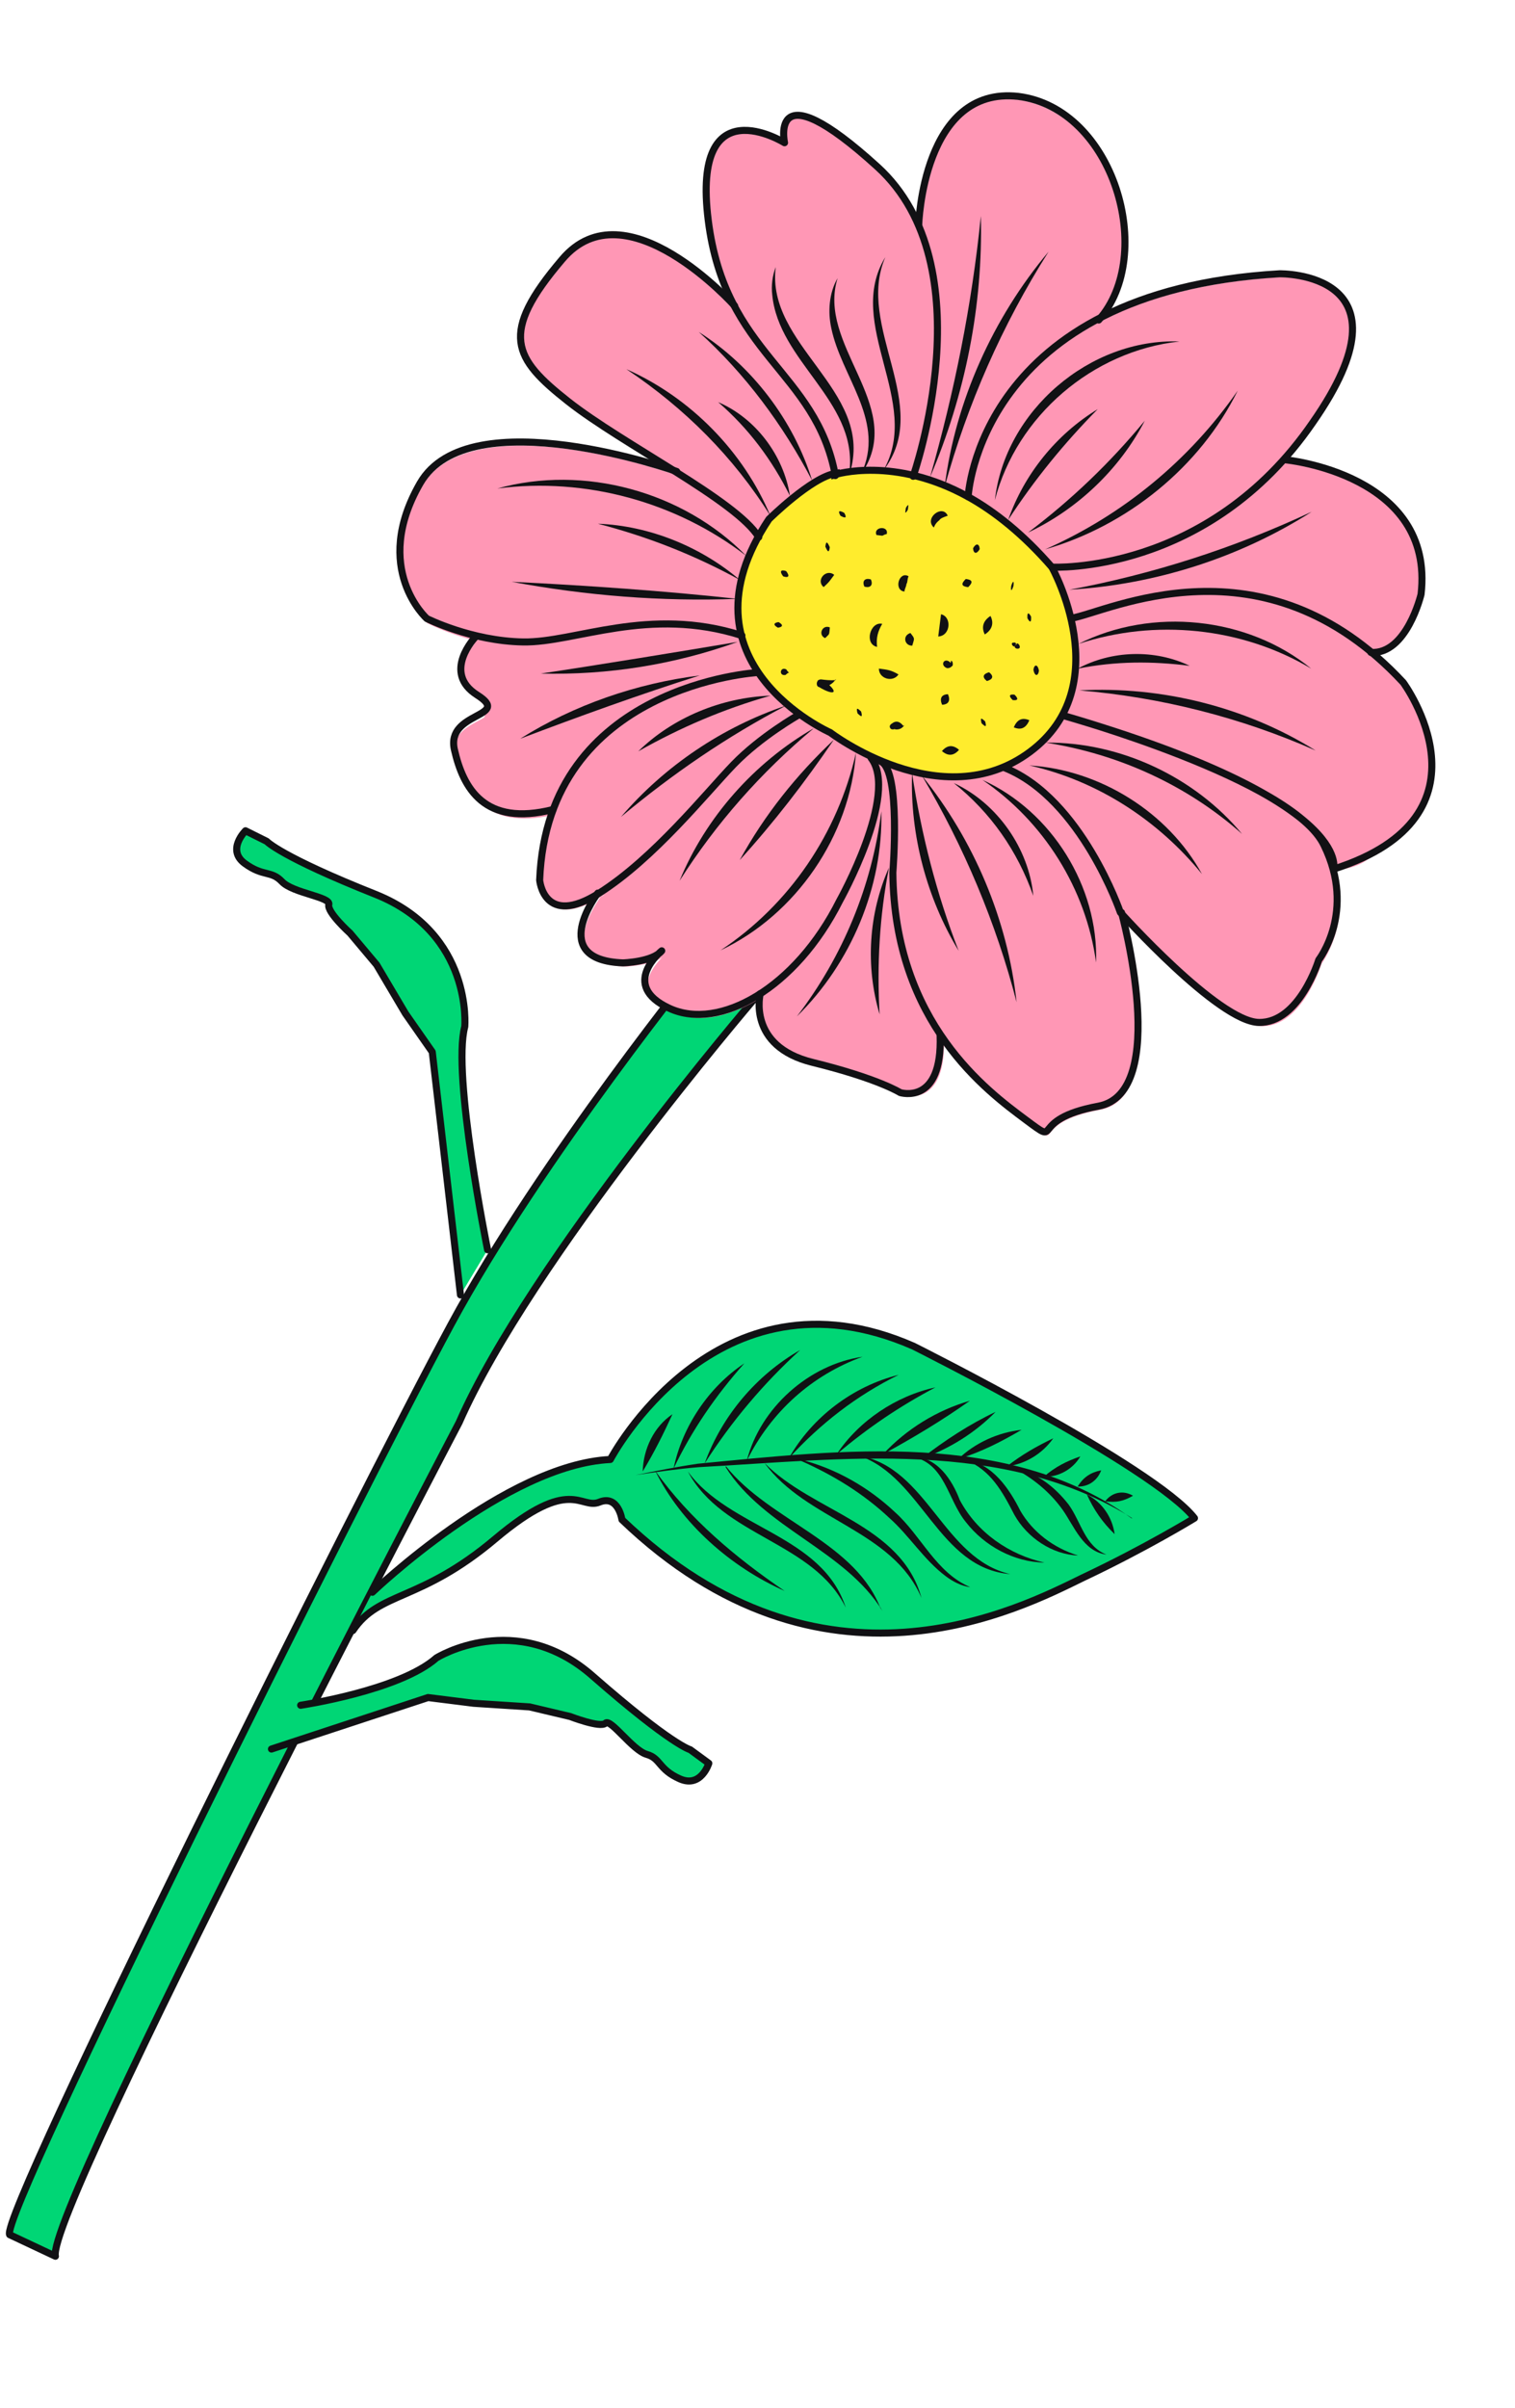 <svg width="136" height="216" viewBox="0 0 136 216" fill="none" xmlns="http://www.w3.org/2000/svg">
<path d="M63.177 85.874C63.177 85.874 48.551 103.901 40.499 118.801C32.447 133.701 -0.036 198.739 0.861 200.473L4.975 202.408C4.042 198.542 41.218 127.607 41.218 127.607C47.598 113.105 67.665 89.68 67.665 89.68" fill="#00D675"/>
<path d="M63.177 85.874C63.177 85.874 48.551 103.901 40.499 118.801C32.447 133.701 -0.036 198.739 0.861 200.473L4.975 202.408C4.042 198.542 41.218 127.607 41.218 127.607C47.598 113.105 67.665 89.68 67.665 89.68" stroke="#111114" stroke-width="0.634" stroke-linecap="round" stroke-linejoin="round"/>
<path d="M43.77 112.118C43.77 112.118 40.573 96.414 41.722 92.1C41.722 92.1 42.462 83.781 33.783 80.26C25.192 76.851 23.945 75.478 23.945 75.478L22.038 74.529C22.038 74.529 20.303 76.237 21.974 77.46C23.645 78.683 24.331 78.06 25.316 79.096C26.3 80.131 29.705 80.457 29.518 81.143C29.33 81.829 31.425 83.713 31.425 83.713L33.805 86.546L36.397 90.925L38.803 94.368L41.336 116.17" fill="#00D675"/>
<path d="M43.77 112.118C43.77 112.118 40.573 96.414 41.722 92.1C41.722 92.1 42.462 83.781 33.783 80.26C25.192 76.851 23.945 75.478 23.945 75.478L22.038 74.529C22.038 74.529 20.303 76.237 21.974 77.46C23.645 78.683 24.331 78.06 25.316 79.096C26.3 80.131 29.705 80.457 29.518 81.143C29.33 81.829 31.425 83.713 31.425 83.713L33.805 86.546L36.397 90.925L38.803 94.368L41.336 116.17" stroke="#111114" stroke-width="0.634" stroke-linecap="round" stroke-linejoin="round"/>
<path d="M26.989 152.98C26.989 152.98 35.87 151.662 39.176 148.733C39.176 148.733 46.325 144.259 53.256 150.399C60.287 156.551 61.958 156.963 61.958 156.963L63.629 158.186C63.629 158.186 62.942 160.431 61.022 159.582C59.101 158.733 59.326 157.748 58.054 157.385C56.782 157.023 54.813 154.141 54.352 154.59C53.89 155.039 51.184 153.99 51.184 153.99L47.543 153.127L42.517 152.801L38.426 152.287L24.368 156.908" fill="#00D675"/>
<path d="M26.989 152.98C26.989 152.98 35.87 151.662 39.176 148.733C39.176 148.733 46.325 144.259 53.256 150.399C60.287 156.551 61.958 156.963 61.958 156.963L63.629 158.186C63.629 158.186 62.942 160.431 61.022 159.582C59.101 158.733 59.326 157.748 58.054 157.385C56.782 157.023 54.813 154.141 54.352 154.59C53.89 155.039 51.184 153.99 51.184 153.99L47.543 153.127L42.517 152.801L38.426 152.287L24.368 156.908" stroke="#111114" stroke-width="0.634" stroke-linecap="round" stroke-linejoin="round"/>
<path d="M33.429 142.843C33.429 142.843 45.407 131.375 54.787 130.931C54.787 130.931 64.237 112.963 82.005 120.767C82.005 120.767 103.651 131.591 107.228 136.194C107.228 136.194 102.837 138.886 97.236 141.527C91.622 144.269 73.833 153.589 55.832 136.331C55.832 136.331 55.508 134.061 53.8 134.759C52.09 135.457 51.269 132.313 44.469 138.047C37.669 143.781 34.053 142.719 31.681 146.272" fill="#00D675"/>
<path d="M33.429 142.843C33.429 142.843 45.407 131.375 54.787 130.931C54.787 130.931 64.237 112.963 82.005 120.767C82.005 120.767 103.651 131.591 107.228 136.194C107.228 136.194 102.837 138.886 97.236 141.527C91.622 144.269 73.833 153.589 55.832 136.331C55.832 136.331 55.508 134.061 53.8 134.759C52.09 135.457 51.269 132.313 44.469 138.047C37.669 143.781 34.053 142.719 31.681 146.272" stroke="#111114" stroke-width="0.634" stroke-linecap="round" stroke-linejoin="round"/>
<path d="M101.655 136.206C90.098 128.979 75.667 130.918 62.708 131.622C60.762 131.783 58.904 132.057 57.045 132.33C58.916 131.957 60.787 131.584 62.646 131.31C75.467 130.082 90.497 128.218 101.556 136.193L101.655 136.206Z" fill="#111114"/>
<path d="M58.816 131.943C61.92 136.285 66.046 139.742 70.435 142.725C65.634 140.602 61.159 136.696 58.816 131.943Z" fill="#111114"/>
<path d="M61.75 132.008C65.464 137.136 73.808 137.676 75.925 144.225C73.022 138.287 64.865 137.871 61.75 132.008Z" fill="#111114"/>
<path d="M65.154 131.523C69.093 136.477 76.962 138.376 79.129 144.526L78.98 144.102L79.229 144.539C75.864 139.049 68.606 137.125 65.142 131.623L65.154 131.523Z" fill="#111114"/>
<path d="M68.635 131.25C72.948 135.642 80.917 136.744 82.722 143.355C80.143 137.255 72.349 136.378 68.635 131.25Z" fill="#111114"/>
<path d="M71.914 130.953C75.057 131.753 77.987 133.438 80.343 135.659C82.711 137.781 84.019 141.086 87.099 142.385C86.301 142.285 85.54 141.885 84.892 141.398C82.947 139.938 81.601 137.743 79.869 136.208C77.513 133.987 74.782 132.326 71.901 131.053L71.914 130.953Z" fill="#111114"/>
<path d="M77.127 130.594C83.275 131.669 84.68 139.852 90.691 141.214C84.268 140.712 82.763 132.517 77.127 130.594Z" fill="#111114"/>
<path d="M81.879 130.683C84.111 130.659 85.47 132.755 86.155 134.564C87.712 137.495 90.605 139.48 93.76 140.18C91.029 140.141 88.373 138.693 86.715 136.559C85.045 134.526 84.847 131.258 81.879 130.683Z" fill="#111114"/>
<path d="M86.705 130.984C89.1 131.285 90.632 133.605 91.604 135.552C92.689 137.41 94.534 138.858 96.778 139.545C94.459 139.457 92.214 137.959 91.055 135.888C89.996 133.83 88.925 131.871 86.705 130.984Z" fill="#111114"/>
<path d="M91.07 131.735C93.053 132.086 94.711 133.408 95.933 134.98C97.055 136.54 97.39 138.71 99.323 139.46C97.228 139.197 96.406 136.864 95.371 135.417C94.25 133.857 92.778 132.659 91.07 131.735Z" fill="#111114"/>
<path d="M97.566 134.071C98.901 134.745 99.848 136.08 100.059 137.627C98.975 136.579 98.202 135.468 97.566 134.071Z" fill="#111114"/>
<path d="M99.214 134.683C99.826 133.847 100.861 133.673 101.709 134.185C100.835 134.683 100.212 134.808 99.214 134.683Z" fill="#111114"/>
<path d="M57.695 132.005C57.746 129.985 58.707 127.977 60.367 126.868C59.53 128.688 58.719 130.309 57.695 132.005Z" fill="#111114"/>
<path d="M60.464 131.746C61.239 127.992 63.61 124.439 66.817 122.308C64.221 125.225 62.112 128.304 60.464 131.746Z" fill="#111114"/>
<path d="M63.255 131.285C64.803 127.021 67.898 123.355 71.828 121.112C68.509 124.141 65.651 127.532 63.255 131.285Z" fill="#111114"/>
<path d="M67.035 131.05C68.234 126.336 72.577 122.422 77.429 121.714C72.863 123.37 69.207 126.661 67.035 131.05Z" fill="#111114"/>
<path d="M70.816 130.816C72.9 127.125 76.594 124.345 80.672 123.337C76.892 125.194 73.636 127.724 70.816 130.816Z" fill="#111114"/>
<path d="M75.118 130.443C77.115 127.451 80.433 125.232 83.976 124.461C80.72 126.18 77.95 128.062 75.118 130.443Z" fill="#111114"/>
<path d="M79.271 130.458C81.38 128.189 84.124 126.507 87.068 125.66C84.51 127.468 81.99 128.976 79.271 130.458Z" fill="#111114"/>
<path d="M82.661 130.885C84.795 129.227 87.003 127.782 89.373 126.66C87.514 128.555 85.206 129.988 82.661 130.885Z" fill="#111114"/>
<path d="M86.007 130.898C87.504 129.464 89.55 128.505 91.708 128.269C89.849 129.353 88.115 130.25 86.007 130.898Z" fill="#111114"/>
<path d="M90.384 131.548C91.732 130.501 93.041 129.753 94.551 129.03C93.565 130.427 92.031 131.349 90.384 131.548Z" fill="#111114"/>
<path d="M93.711 132.473C94.734 131.588 95.707 131.102 96.979 130.654C96.33 131.789 95.02 132.536 93.711 132.473Z" fill="#111114"/>
<path d="M96.742 133.36C97.254 132.512 97.915 132.089 98.851 131.902C98.538 132.775 97.752 133.386 96.742 133.36Z" fill="#111114"/>
<path d="M119.693 78.069C121.426 77.983 122.923 77.36 123.685 76.138C133.553 70.992 125.85 61.31 125.85 61.31C124.965 60.287 123.955 59.451 123.045 58.627C126.175 58.716 127.45 53.404 127.45 53.404C128.615 43.315 117.079 41.563 115.483 41.362C115.483 41.362 115.383 41.35 115.283 41.337C116.119 40.328 116.955 39.318 117.804 38.208C127.227 24.494 114.817 24.862 114.817 24.862C108.282 25.258 103.242 26.652 99.363 28.496C99.263 28.483 99.064 28.459 98.964 28.446C103.469 22.424 99.659 9.988 91.278 8.936C83.297 7.934 82.456 18.672 82.355 20.281C81.471 18.447 80.374 16.688 78.741 15.166C68.917 6.231 70.398 13.004 70.398 13.004C70.398 13.004 62.032 7.799 63.548 19.948C63.945 23.241 64.842 25.785 66.001 27.856C66.001 27.856 66.001 27.856 65.988 27.956L66.026 27.657C66.026 27.657 56.253 16.701 50.538 23.483C44.835 30.166 46.181 32.361 51.068 36.218C53.374 38.027 56.853 40.186 60.144 42.221C60.144 42.221 60.132 42.321 60.119 42.42C56.715 41.284 41.664 36.861 37.757 43.769C33.35 51.425 38.362 55.904 38.362 55.904C38.362 55.904 40.07 56.828 42.626 57.453C42.626 57.453 42.601 57.653 42.589 57.752C41.99 58.488 40.255 61.006 42.873 62.754C43.247 63.003 43.522 63.24 43.696 63.465C43.658 63.764 43.521 64.051 43.483 64.35C42.598 64.949 40.39 65.584 40.938 67.679C41.734 71.022 43.529 74.49 49.578 73.121C49.578 73.121 49.678 73.134 49.778 73.146C49.153 74.892 48.691 76.962 48.602 79.282C48.602 79.282 48.974 83.585 53.927 80.457C53.927 80.457 54.152 80.282 54.252 80.295L53.927 80.457C53.927 80.457 49.322 86.466 56.181 86.719C56.181 86.719 58.426 86.595 59.425 85.91C58.614 86.72 56.592 89.101 60.333 90.787C62.627 91.885 65.645 91.251 68.515 89.381C68.515 89.381 67.315 94.095 73.214 95.545C79.112 96.994 81.082 98.255 81.082 98.255C81.082 98.255 84.886 99.442 84.739 93.343C87.294 97.21 90.461 99.432 92.219 100.767C95.647 103.326 92.219 100.767 98.754 99.561C105.078 98.429 101.107 83.236 100.833 82.188C101.369 82.762 109.733 92.021 113.275 92.06C116.917 92.111 118.641 86.45 118.641 86.45C118.641 86.45 121.199 83.022 119.967 78.306L119.693 78.069Z" fill="#FF97B5"/>
<path d="M75.001 42.567C75.001 42.567 80.278 40.898 86.911 44.568C89.28 45.879 91.861 47.926 94.429 50.883C94.429 50.883 100.385 61.562 92.45 67.457C84.515 73.352 74.529 65.715 74.529 65.715C74.529 65.715 60.413 59.484 69.025 46.58C69.025 46.58 72.844 42.803 75.014 42.467L75.001 42.567Z" fill="#FFEC2D" stroke="#111114" stroke-width="0.634" stroke-miterlimit="10"/>
<path d="M86.91 44.566C86.91 44.566 87.804 26.133 114.857 24.562C114.857 24.562 127.354 24.306 117.843 37.909C108.42 51.623 94.427 50.88 94.427 50.88" stroke="#111114" stroke-width="0.634" stroke-linecap="round" stroke-linejoin="round"/>
<path d="M96.183 55.459C99.389 54.949 113.374 47.684 125.964 61.223C125.964 61.223 134.8 73.175 119.707 77.969C119.707 77.969 121.693 71.834 95.394 64.176C95.394 64.176 116.057 69.911 118.86 75.836C121.763 81.774 118.381 86.113 118.381 86.113C118.381 86.113 116.657 91.774 113.015 91.723C109.374 91.671 100.573 81.851 100.573 81.851C100.573 81.851 97.086 71.685 90.24 68.9" stroke="#111114" stroke-width="0.634" stroke-linecap="round" stroke-linejoin="round"/>
<path d="M115.4 41.251C115.4 41.251 128.819 42.53 127.567 53.317C127.567 53.317 126.28 58.729 123.062 58.528" stroke="#111114" stroke-width="0.634" stroke-linecap="round" stroke-linejoin="round"/>
<path d="M79.07 68.31C80.891 69.146 80.15 78.275 80.15 78.275C80.281 91.77 88.634 97.885 92.063 100.444C95.491 103.002 92.063 100.444 98.599 99.237C105.135 98.031 100.678 81.865 100.678 81.865" stroke="#111114" stroke-width="0.634" stroke-linecap="round" stroke-linejoin="round"/>
<path d="M68.01 60.334C68.01 60.334 49.127 61.41 48.445 78.957C48.445 78.957 48.817 83.26 53.77 80.132C58.723 77.004 63.415 71.107 65.861 68.577C68.306 66.046 71.687 64.139 71.687 64.139" stroke="#111114" stroke-width="0.634" stroke-linecap="round" stroke-linejoin="round"/>
<path d="M53.668 80.119C53.668 80.119 49.063 86.129 55.922 86.381C55.922 86.381 58.567 86.308 59.403 85.298C59.403 85.298 55.572 88.364 60.074 90.449C64.575 92.534 71.449 88.634 75.369 80.816C75.369 80.816 80.724 71.253 78.194 67.996" stroke="#111114" stroke-width="0.634" stroke-linecap="round" stroke-linejoin="round"/>
<path d="M68.245 89.145C68.245 89.145 67.046 93.859 72.944 95.308C78.843 96.758 80.812 98.018 80.812 98.018C80.812 98.018 84.616 99.205 84.394 92.894" stroke="#111114" stroke-width="0.634" stroke-linecap="round" stroke-linejoin="round"/>
<path d="M81.974 42.731C81.974 42.731 88.593 23.901 78.769 14.967C68.946 6.032 70.427 12.805 70.427 12.805C70.427 12.805 62.061 7.6 63.576 19.748C65.092 31.897 73.235 33.223 74.989 42.665" stroke="#111114" stroke-width="0.634" stroke-linecap="round" stroke-linejoin="round"/>
<path d="M82.47 20.194C82.47 20.194 82.826 7.672 91.418 8.65C99.999 9.726 103.821 22.874 98.63 28.708" stroke="#111114" stroke-width="0.634" stroke-linecap="round" stroke-linejoin="round"/>
<path d="M65.952 27.445C65.952 27.445 56.18 16.49 50.464 23.272C44.761 29.954 46.107 32.15 50.994 36.006C55.881 39.862 66.093 44.893 68.112 48.187" stroke="#111114" stroke-width="0.634" stroke-linecap="round" stroke-linejoin="round"/>
<path d="M60.747 42.295C60.747 42.295 42.117 35.7 37.711 43.356C33.304 51.012 38.316 55.492 38.316 55.492C38.316 55.492 42.318 57.514 46.97 57.591C51.622 57.668 58.222 54.342 66.602 57.015" stroke="#111114" stroke-width="0.634" stroke-linecap="round" stroke-linejoin="round"/>
<path d="M42.669 57.155C42.669 57.155 39.637 60.322 42.829 62.344C46.02 64.366 40.009 63.814 40.793 67.257C41.577 70.699 43.471 74.18 49.646 72.624" stroke="#111114" stroke-width="0.634" stroke-linecap="round" stroke-linejoin="round"/>
<path d="M89.308 44.869C90.209 36.875 97.82 30.331 105.89 30.634C98.082 31.478 91.269 37.312 89.308 44.869Z" fill="#111114"/>
<path d="M90.503 46.641C91.927 42.564 94.81 38.973 98.54 36.705C95.52 39.772 92.887 42.988 90.503 46.641Z" fill="#111114"/>
<path d="M92.285 47.777C96.203 44.823 99.659 41.507 102.766 37.742C100.494 42.118 96.701 45.696 92.285 47.777Z" fill="#111114"/>
<path d="M93.819 49.286C100.793 46.209 106.782 41.285 111.112 35.039C107.717 41.909 101.179 47.169 93.819 49.286Z" fill="#111114"/>
<path d="M96.003 52.904C103.474 51.511 110.759 49.182 117.758 45.905C111.258 50.055 103.661 52.446 96.003 52.904Z" fill="#111114"/>
<path d="M96.808 57.769C103.407 54.442 112.012 55.32 117.71 59.987C111.488 56.267 103.681 55.49 96.808 57.769Z" fill="#111114"/>
<path d="M96.734 59.988C99.778 58.343 103.645 58.22 106.799 59.731C103.407 59.305 100.164 59.304 96.734 59.988Z" fill="#111114"/>
<path d="M96.895 61.935C104.241 61.54 111.81 63.402 118.107 67.333C111.386 64.362 104.215 62.55 96.895 61.935Z" fill="#111114"/>
<path d="M93.876 66.622C100.574 66.55 107.27 69.722 111.495 74.812C106.571 70.445 100.436 67.648 93.876 66.622Z" fill="#111114"/>
<path d="M92.402 68.667C98.737 69.057 104.847 72.864 107.9 78.415C103.948 73.562 98.512 70.042 92.402 68.667Z" fill="#111114"/>
<path d="M88.186 69.963C94.42 72.772 98.632 79.584 98.392 86.344C97.497 79.745 93.696 73.695 88.186 69.963Z" fill="#111114"/>
<path d="M85.617 70.247C89.545 72.057 92.374 76.162 92.759 80.365C91.339 76.336 88.933 72.893 85.617 70.247Z" fill="#111114"/>
<path d="M82.762 69.586C87.411 75.338 90.463 82.511 91.258 89.907C89.415 82.784 86.525 75.936 82.762 69.586Z" fill="#111114"/>
<path d="M81.875 69.372C82.708 74.848 84.065 80.186 86.058 85.301C83.204 80.585 81.685 74.922 81.875 69.372Z" fill="#111114"/>
<path d="M79.118 72.776C79.276 79.586 76.392 86.419 71.538 91.181C75.657 85.82 78.279 79.461 79.118 72.776Z" fill="#111114"/>
<path d="M79.803 77.828C78.953 82.18 78.714 86.507 78.961 90.998C77.678 86.682 77.968 81.955 79.803 77.828Z" fill="#111114"/>
<path d="M69.17 62.407C64.966 63.603 61.112 65.247 57.294 67.403C60.414 64.349 64.792 62.567 69.17 62.407Z" fill="#111114"/>
<path d="M70.576 63.294C65.262 66.073 60.384 69.413 55.742 73.289C59.66 68.714 64.863 65.212 70.576 63.294Z" fill="#111114"/>
<path d="M73.059 65.328C68.305 69.292 64.287 73.854 61.005 79.016C63.34 73.33 67.707 68.406 73.059 65.328Z" fill="#111114"/>
<path d="M74.853 66.364C72.245 70.191 69.462 73.794 66.404 77.16C68.639 73.083 71.522 69.493 74.853 66.364Z" fill="#111114"/>
<path d="M76.838 67.525C76.311 74.958 71.468 82.052 64.682 85.254C70.87 81.166 75.225 74.72 76.838 67.525Z" fill="#111114"/>
<path d="M66.228 57.58C60.603 59.61 54.603 60.58 48.542 60.427C52.982 59.768 61.776 58.338 66.228 57.58Z" fill="#111114"/>
<path d="M62.809 60.596C57.533 62.264 51.907 64.294 46.693 66.275C51.533 63.234 57.147 61.304 62.809 60.596Z" fill="#111114"/>
<path d="M66.993 49.872C60.71 45.03 52.579 42.793 44.646 43.824C52.417 41.658 61.334 44.094 66.993 49.872Z" fill="#111114"/>
<path d="M66.418 52.029C62.341 49.795 58.189 48.159 53.675 46.984C58.314 47.161 62.94 49.059 66.418 52.029Z" fill="#111114"/>
<path d="M66.206 53.724C59.384 53.983 52.562 53.431 45.928 52.193C52.475 52.508 59.709 53.01 66.206 53.724Z" fill="#111114"/>
<path d="M72.908 43.115C70.291 38.125 66.913 33.546 62.725 29.777C67.512 32.81 71.251 37.739 72.908 43.115Z" fill="#111114"/>
<path d="M70.913 44.485C69.293 41.242 67.211 38.447 64.469 36.076C67.835 37.512 70.353 40.868 70.913 44.485Z" fill="#111114"/>
<path d="M69.166 46.294C65.876 41.017 61.463 36.612 56.227 33.117C61.987 35.664 66.749 40.518 69.166 46.294Z" fill="#111114"/>
<path d="M76.275 42.12C76.851 35.909 69.894 32.401 69.323 26.451C69.224 25.628 69.336 24.73 69.636 23.957C68.76 30.941 78.286 34.974 76.374 42.132L76.275 42.12Z" fill="#111114"/>
<path d="M77.501 42.07C79.287 37.531 75.51 33.712 74.626 29.447C74.303 27.987 74.416 26.279 75.19 24.957C73.329 30.905 81.071 36.234 77.601 42.082L77.501 42.07Z" fill="#111114"/>
<path d="M79.306 42.194C82.814 36.047 75.783 29.084 79.478 23.062C76.768 29.309 83.787 36.371 79.306 42.194Z" fill="#111114"/>
<path d="M83.486 42.821C85.66 35.189 87.247 27.383 88.049 19.376C88.257 27.408 86.645 35.414 83.486 42.821Z" fill="#111114"/>
<path d="M84.794 43.695C85.758 36.013 89.129 28.532 94.134 22.573C89.965 29.143 86.843 36.251 84.794 43.695Z" fill="#111114"/>
<path d="M85.077 46.264C84.653 46.414 84.441 46.489 84.316 46.676C84.204 46.763 83.98 46.938 83.83 47.324C82.92 46.5 84.604 45.192 85.077 46.264Z" fill="#111114"/>
<path d="M81.562 51.699C81.424 51.986 81.499 52.198 81.374 52.385C81.337 52.684 81.224 52.772 81.187 53.071C80.189 52.946 80.714 51.187 81.562 51.699Z" fill="#111114"/>
<path d="M84.475 55.105C85.46 55.33 85.347 57.039 84.224 57.101C84.337 56.203 84.362 56.003 84.475 55.105Z" fill="#111114"/>
<path d="M79.198 55.964C78.811 56.625 78.637 57.211 78.736 58.034C77.551 57.784 78.114 55.727 79.198 55.964Z" fill="#111114"/>
<path d="M78.898 59.98C79.697 60.081 79.996 60.118 80.657 60.505C80.157 61.253 78.885 60.891 78.898 59.98Z" fill="#111114"/>
<path d="M74.887 51.571C74.4 52.22 74.513 52.132 73.939 52.668C73.203 52.069 74.152 50.972 74.887 51.571Z" fill="#111114"/>
<path d="M81.73 56.789C82.166 57.351 82.079 57.238 81.891 57.924C81.18 57.936 80.994 57.001 81.73 56.789Z" fill="#111114"/>
<path d="M86.698 51.94C87.297 52.015 87.372 52.227 86.91 52.676C86.311 52.601 86.237 52.389 86.698 51.94Z" fill="#111114"/>
<path d="M88.916 55.258C89.24 55.907 89.065 56.493 88.403 56.917C88.08 56.268 88.254 55.682 88.916 55.258Z" fill="#111114"/>
<path d="M79.601 47.908C79.29 47.97 79.277 48.07 79.177 48.057C79.177 48.057 78.978 48.032 78.678 47.995C78.367 47.246 79.801 47.122 79.601 47.908Z" fill="#111114"/>
<path d="M78.178 51.984C78.415 52.521 78.078 52.783 77.592 52.62C77.355 52.084 77.692 51.822 78.178 51.984Z" fill="#111114"/>
<path d="M74.496 56.286C74.409 56.984 74.533 56.797 74.072 57.246C73.398 56.959 73.823 55.998 74.496 56.286Z" fill="#111114"/>
<path d="M75.032 60.913C74.77 61.387 74.233 61.624 73.722 61.661L73.81 60.962C75.393 62.073 75.031 62.535 73.522 61.636C73.323 61.611 73.261 61.299 73.385 61.112C73.398 61.012 73.61 60.938 73.71 60.95C74.109 61 74.508 61.05 75.019 61.013L75.032 60.913Z" fill="#111114"/>
<path d="M81.203 65.033C80.954 65.407 80.642 65.47 80.342 65.432L80.418 64.833C80.517 64.846 80.592 65.058 80.667 65.27C80.342 65.432 79.918 65.582 79.868 65.17C79.894 64.97 80.106 64.896 80.218 64.808C80.542 64.646 80.829 64.784 81.091 65.121L81.203 65.033Z" fill="#111114"/>
<path d="M85.096 62.278C85.332 62.814 85.183 63.201 84.571 63.225C84.335 62.689 84.485 62.302 85.096 62.278Z" fill="#111114"/>
<path d="M85.349 59.471C85.324 59.671 85.299 59.87 85.299 59.87L85.374 59.272C85.374 59.272 85.574 59.297 85.524 59.696C85.287 59.97 85.087 59.945 84.987 59.932C84.314 59.645 84.813 58.897 85.349 59.471Z" fill="#111114"/>
<path d="M88.789 60.309C89.25 60.67 89.113 60.957 88.589 61.094C88.128 60.732 88.265 60.446 88.789 60.309Z" fill="#111114"/>
<path d="M88.44 64.723C88.577 65.247 88.477 65.234 88.115 64.885C87.979 64.361 88.078 64.374 88.44 64.723Z" fill="#111114"/>
<path d="M91.071 62.318C91.433 62.668 91.408 62.867 90.909 62.804C90.547 62.455 90.572 62.256 91.071 62.318Z" fill="#111114"/>
<path d="M91.222 57.878C91.285 57.379 91.883 58.265 91.284 58.19C91.184 58.178 90.997 58.053 91.122 57.866C91.322 57.891 91.16 57.566 91.047 57.654C90.549 57.591 91.072 58.265 91.122 57.866L91.222 57.878Z" fill="#111114"/>
<path d="M92.558 55.31C92.595 55.821 92.483 55.909 92.233 55.472C92.196 54.961 92.308 54.873 92.558 55.31Z" fill="#111114"/>
<path d="M90.975 52.579C90.812 53.065 90.713 53.053 90.775 52.554C90.938 52.068 91.037 52.08 90.975 52.579Z" fill="#111114"/>
<path d="M87.948 49.259C87.686 49.733 87.387 49.695 87.35 49.184C87.612 48.71 87.911 48.748 87.948 49.259Z" fill="#111114"/>
<path d="M84.329 49.818C84.366 50.33 84.366 50.33 84.329 49.818C84.291 49.307 84.291 49.307 84.329 49.818Z" fill="#111114"/>
<path d="M81.499 45.714C81.362 46.001 81.262 45.988 81.262 45.988C81.262 45.988 81.262 45.988 81.312 45.589C81.449 45.303 81.549 45.315 81.549 45.315C81.549 45.315 81.549 45.315 81.499 45.714Z" fill="#111114"/>
<path d="M75.787 46.01C76.036 46.447 75.924 46.534 75.45 46.272C75.201 45.835 75.313 45.748 75.787 46.01Z" fill="#111114"/>
<path d="M74.489 49.089C74.426 49.588 74.326 49.576 74.09 49.039C74.152 48.54 74.252 48.553 74.489 49.089Z" fill="#111114"/>
<path d="M70.57 51.233C70.919 51.682 70.794 51.869 70.307 51.706C69.958 51.257 70.083 51.07 70.57 51.233Z" fill="#111114"/>
<path d="M69.892 55.81C70.366 56.072 70.241 56.259 69.83 56.309C69.356 56.047 69.481 55.86 69.892 55.81Z" fill="#111114"/>
<path d="M70.58 60.05C70.916 60.599 70.979 60.1 70.517 60.549C69.894 60.674 70.007 59.776 70.58 60.05Z" fill="#111114"/>
<path d="M86.091 67.267C85.617 67.816 85.106 67.853 84.557 67.379C85.032 66.83 85.543 66.793 86.091 67.267Z" fill="#111114"/>
<path d="M77.303 63.833C77.44 64.356 77.34 64.344 76.979 63.994C76.842 63.471 76.942 63.483 77.303 63.833Z" fill="#111114"/>
<path d="M93.267 60.16C93.205 60.659 92.893 60.722 92.769 60.098C92.831 59.599 93.143 59.537 93.267 60.16Z" fill="#111114"/>
<path d="M92.403 64.614C92.115 65.287 91.679 65.537 91.005 65.249C91.293 64.576 91.729 64.327 92.403 64.614Z" fill="#111114"/>
</svg>
